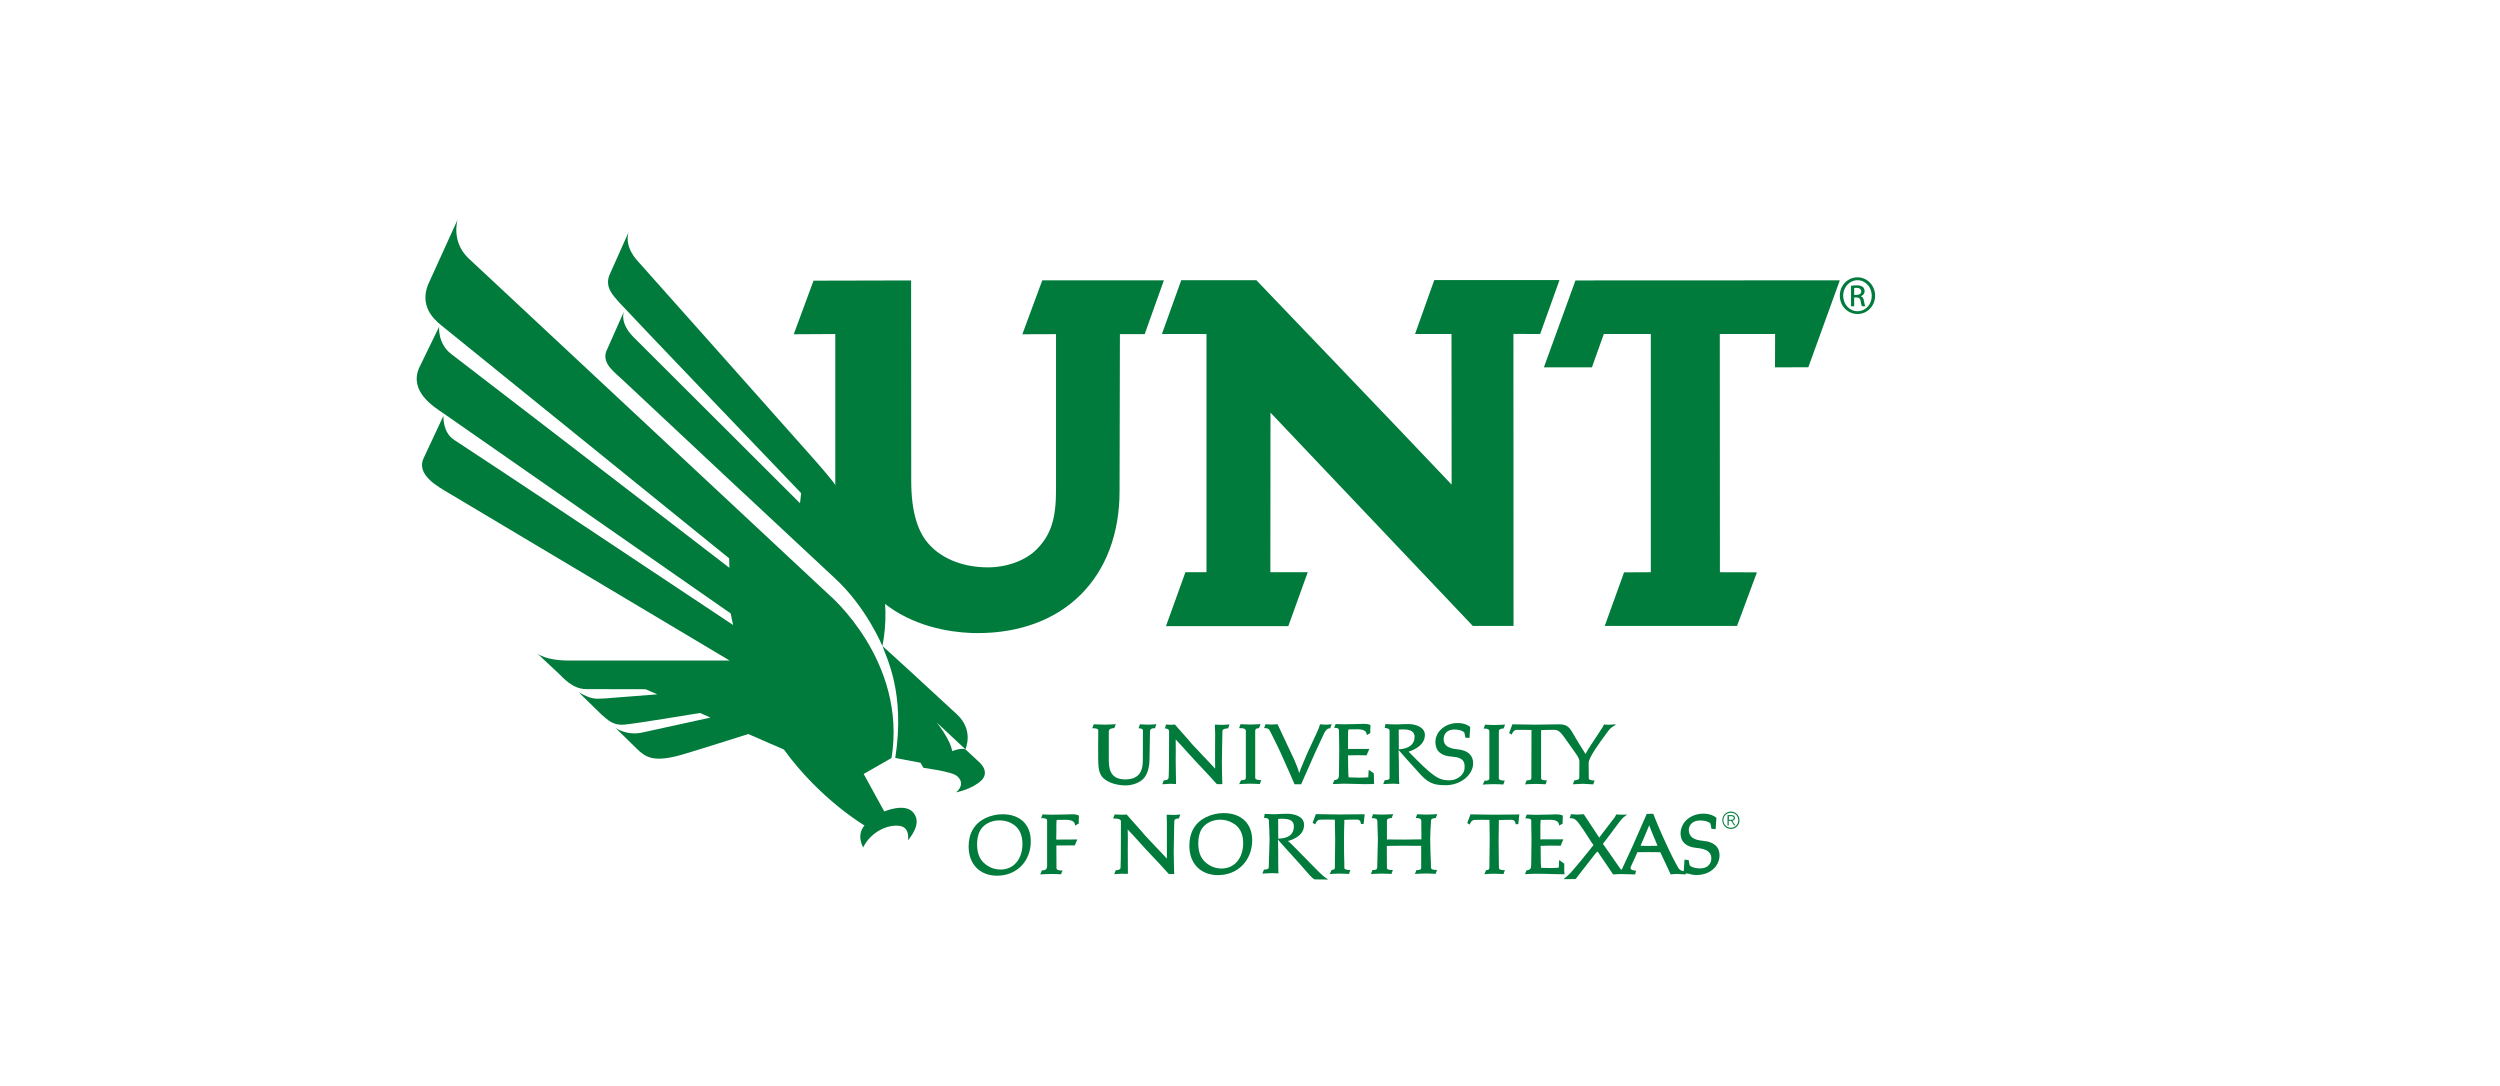 <?xml version="1.0" encoding="utf-8"?>
<!-- Generator: Adobe Illustrator 23.0.6, SVG Export Plug-In . SVG Version: 6.00 Build 0)  -->
<svg version="1.1" xmlns="http://www.w3.org/2000/svg" xmlns:xlink="http://www.w3.org/1999/xlink" x="0px" y="0px"
	 viewBox="0 0 216 93.8" style="enable-background:new 0 0 216 93.8;" xml:space="preserve">
<style type="text/css">
	.st0{display:none;}
	.st1{display:inline;}
	.st2{fill:#221F1F;}
	.st3{fill:#037D3F;}
	.st4{fill:#007B3B;}
</style>
<g id="Layer_3" class="st0">
	<g class="st1">
		<path class="st2" d="M-203.7,147.71c0,0,0.01,0,0.02,0.01c0,0-0.01-0.01-0.03-0.03c0,0,0,0.01,0,0.01L-203.7,147.71"/>
		<g>
			<path class="st3" d="M-146.21,174.5c-3.65,0-7-1.35-8.16-3.26c-1.04-1.72-1.04-2.95-1.04-9.82l0.04-5.21
				c0-0.66-1.16-0.73-1.66-0.73l-0.35,0.01l0.5-1.31h0.09c0.52,0,2.89,0.11,3.79,0.11c1,0,3.5-0.14,3.5-0.14l-0.53,1.32
				c-0.7,0.02-1.79,0.14-1.79,1.17l0.01,9c0,2.57,0,6.87,5.41,6.87c4.02,0,5.89-1.98,5.89-6.26l0.02-10.04
				c0-0.72-1.46-0.72-1.46-0.72l0.47-1.31h0.07c0.3,0,1.62,0.11,2.67,0.11c1.16,0,2.72-0.16,2.72-0.16l-0.46,1.34l-0.34-0.01
				c-0.49,0-1.3,0.16-1.3,1.13l-0.14,9.03c0,1.31-0.18,4.54-1.82,6.43C-141.58,173.73-144.23,174.5-146.21,174.5"/>
			<path class="st3" d="M-115.89,174.08c-2.74-3.05-4.43-4.83-5.69-6.17c-0.67-0.72-1.23-1.3-1.77-1.89l-2.02-2.24
				c-1.93-2.15-3.48-3.86-4.19-4.59c0.09,1.42,0.01,6.97,0.01,6.97l0.13,7.86l-1.92-0.08l-2.67,0.14l0.51-1.29
				c0.63-0.01,1.61-0.11,1.61-1l0.02-0.82c0.02-0.76,0.07-1.99,0.07-4.37l0.02-10.12c0-0.87-0.96-0.97-1.37-0.97l0.35-1.32h0.06
				c0.21,0,0.83,0.07,1.38,0.07c0.64,0,1.51-0.09,1.51-0.09c5.71,6.46,5.72,6.48,5.71,6.51c0.05,0,6.11,6.54,7.71,8.18
				c-0.08-2.53,0-11.61,0-11.61l-0.1-3.02c0.01-0.02,0.07-0.03,0.15-0.03c0.38,0,1.34,0.09,2.13,0.09c0.99,0,2.57-0.14,2.57-0.14
				l-0.48,1.32c-0.4,0.03-1.88,0.06-1.88,0.85c0,0-0.19,8.03-0.19,10.31c0,2.28,0.09,5.7,0.16,7.4l-1.81,0.07L-115.89,174.08z"/>
			<path class="st3" d="M-107.84,172.76l0.32,0c0.47,0,1.26-0.1,1.26-0.76v-15.62c0-0.8-1.12-0.91-1.8-0.91c-0.24,0-0.41,0-0.41,0
				l0.46-1.31c0,0,0.03,0,0.07,0c0.35,0,1.81,0.12,3.28,0.12c1.65,0,3.34-0.16,3.34-0.16l-0.49,1.33c-0.61,0.02-1.27,0.15-1.27,0.94
				V172c0,0.29,0.19,0.5,0.6,0.62c0.35,0.11,0.77,0.14,1.06,0.14l0.33-0.01l-0.48,1.29h-0.05c-0.29,0-1.55-0.11-3.19-0.11
				c-1.83,0-3.56,0.16-3.56,0.16h-0.1L-107.84,172.76z"/>
			<path class="st3" d="M-90.04,174.12c-0.05-0.03-2.06-4.77-4.4-9.93c-1.41-3.15-3.01-6.24-3.69-7.57l-0.21-0.4
				c-0.35-0.68-1.11-0.77-1.52-0.77c-0.19,0-0.33,0.02-0.33,0.02l0.47-1.31c0,0,0.01-0.01,0.05-0.01c0.2,0,1.02,0.12,1.94,0.12
				c1.03,0,2.04-0.13,2.04-0.13l5.6,11.97c0.92,2.13,1.22,3.02,1.57,4.32c0.16-0.75,2.81-6.91,2.84-6.98c0,0,2.7-5.79,3.23-6.98
				c0.54-1.16,0.84-2.29,0.84-2.31h0.05c0.27,0,1.28,0.12,1.97,0.12c0.8,0,1.89-0.16,1.89-0.16l-0.52,1.33
				c-0.53,0.01-1.33,0.19-2.13,1.91c-0.56,1.18-2.76,5.95-2.76,5.95l-4.79,10.82H-90.04z"/>
			<path class="st3" d="M-55.39,155.93c0.03,0.02,0.01,6.08,0.03,6.54c3.4-0.2,5.22-1.64,5.22-4.13c0-2.26-2.23-2.5-3.9-2.5
				C-55.15,155.84-55.37,155.93-55.39,155.93 M-39.64,174.42c-3.05,0-5.44-0.18-8.33-3.35c-3.66-4-7.38-8.21-7.47-8.34
				c0.09,0.78,0.1,7.01,0.1,8.66c0,1.65,0.1,2.63,0.1,2.63c-0.02,0.01-0.05,0.02-0.11,0.02c-0.25,0-0.98-0.1-1.98-0.1
				c-1.2,0-3.27,0.16-3.27,0.16l0.5-1.32c0.77-0.02,1.25-0.15,1.47-0.37c0.13-0.15,0.13-0.29,0.13-0.38l0-15.66
				c0-0.82-1.14-0.92-1.63-0.92l0.22-1.29c0,0,0.03-0.01,0.08-0.01c0.39,0,2.08,0.11,3.34,0.11c0.61,0,0.97-0.03,1.39-0.06
				c0.58-0.04,1.29-0.07,2.87-0.07c1.87,0,5.42,0.75,5.42,3.61c0,2.95-2.81,4.79-5.42,5.53c8.08,8.26,9.88,9.57,13.65,9.57
				c0.28,0,0.56-0.03,0.84-0.07c1.62-0.24,4.11-1.58,4.17-4.15c0.03-1.44,0.08-3.37-4.31-3.65c-3.45-0.21-5.28-1.78-5.39-4.62
				c-0.06-1.56,0.54-3.08,1.68-4.27c1.42-1.47,3.45-2.28,5.73-2.28c2.91,0,4.16,1.38,4.17,1.38l-0.26,3.6l-1.34-0.12
				c-0.05-0.06-0.3-1.51-0.3-1.56c-0.06-0.48-1.41-1.14-3.38-1.14c-2.21,0-3.54,1.29-3.54,3.25c0,2.01,1.41,3.04,4.63,3.33
				c3.36,0.3,5.21,1.95,5.21,4.65C-30.66,171.12-35,174.42-39.64,174.42"/>
			<path class="st3" d="M-185.17,186.1c-2.97,0-5.57,1.51-6.61,3.85c-0.51,1.14-0.78,2.56-0.78,4.09c0,3.5,1.13,5.75,3.67,7.29
				c1.24,0.76,2.68,1.16,4.15,1.16c4.35,0,7.29-3.45,7.29-8.56c0-3.3-1.25-5.61-3.73-6.87C-182.38,186.44-183.75,186.1-185.17,186.1
				 M-185.9,204.55c-5.75,0-9.47-3.81-9.47-9.69c0-4.4,1.92-7.66,5.55-9.44c1.77-0.86,3.77-1.33,5.74-1.33
				c5.8,0,9.41,3.44,9.41,8.96C-174.66,199.7-179.38,204.55-185.9,204.55"/>
			<path class="st3" d="M-26.83,172.9l0.32,0c0.47,0,1.27-0.09,1.27-0.76v-15.63c0-0.8-0.96-0.91-1.53-0.91
				c-0.21,0-0.35,0.01-0.35,0.01l0.46-1.31c0,0,0.02-0.01,0.06-0.01c0.28,0,1.49,0.12,2.96,0.12c1.64,0,3.66-0.15,3.66-0.15
				l-0.49,1.32c-0.65,0.03-1.58,0.11-1.58,0.94v15.62c0,0.29,0.2,0.48,0.59,0.62c0.35,0.1,0.77,0.14,1.06,0.14l0.33-0.01l-0.46,1.3
				c-0.01,0.01-0.02,0.01-0.06,0.01c-0.29,0-1.54-0.11-3.19-0.11c-1.85,0-3.56,0.16-3.56,0.16l-0.09,0L-26.83,172.9z"/>
			<path class="st3" d="M5.92,173.94l-3.34,0.16l0.48-1.29c0.07-0.04,1.67-0.1,1.67-0.82l0.02-5.56c0-1-0.8-2.08-2-3.73
				c-0.42-0.59-0.89-1.24-1.4-1.97c-3.17-4.66-3.61-4.79-5.24-4.79c-1.83,0-3.97,0.05-4.11,0.12L-7.97,172
				c0,0.29,0.2,0.49,0.58,0.62c0.34,0.11,0.77,0.13,1.05,0.13l0.35-0.02l-0.46,1.31h-0.06c-0.29,0-1.55-0.12-3.19-0.12
				c-1.84,0-3.56,0.17-3.56,0.17l0.52-1.34l0.31,0.01c0.48,0,1.28-0.1,1.28-0.77l0.02-15.97h-0.01c-0.06,0-0.45-0.05-2.35-0.05
				c-1.29,0-2.61,0.02-2.61,0.02c-1.11,0-1.62,1.57-1.62,1.58l-0.83-0.53l1.07-2.89l7.69,0.12l7.87-0.1c2.88,0,3.56,1.17,5.21,4.05
				c0.31,0.52,0.64,1.12,1.04,1.76c0.64,1.06,1.18,1.93,1.65,2.67l0.88,1.43c0.34-0.84,2.7-4.42,4.28-6.79
				c0.8-1.21,1.42-2.14,1.51-2.31c0.32-0.54,0.35-0.79,0.35-0.79c0.01,0,0.04-0.01,0.07-0.01c0.16,0,0.64,0.1,1.24,0.1
				c0.71,0,2.5-0.16,2.5-0.16l0.08,0l-0.13,0.32c-0.26,0.14-1.46,0.65-2.23,1.76c-0.18,0.26-0.48,0.68-0.88,1.21
				c-1.86,2.51-5.73,7.75-5.73,9.54l0.02,5.08c0,0.3,0.19,0.5,0.54,0.62c0.32,0.12,0.72,0.15,1,0.15c0.25,0,0.43-0.01,0.43-0.01
				l-0.51,1.32L5.92,173.94z"/>
			<path class="st3" d="M-171,202.78c0.83-0.01,1.75-0.2,1.75-1.4v-15.24c0-0.64-0.99-0.74-1.59-0.74c-0.25,0-0.44,0.02-0.44,0.02
				l0.48-1.3c0.02-0.01,0.04-0.01,0.05-0.01c0.21,0,1.06,0.12,3.04,0.12c2.25,0,6.77-0.17,6.77-0.17c1.7,0,2.19,0.45,2.22,0.46
				c0.02,0.04-0.08,1.13-0.08,1.99l0.04,0.63c-0.02,0.06-1.17,0.67-1.22,0.7c-0.08-0.98-0.45-1.94-3.14-1.94l-2.96,0.03
				c0.01,0.03-0.12,0.49-0.12,1.44c0,0-0.01,4.45-0.02,5.11l6.99-0.05l-0.83,1.95l-6.13,0.03l0.04,7.55c0,0.29,0.17,0.5,0.52,0.63
				c0.32,0.12,0.71,0.15,1,0.15c0.27,0,0.48-0.02,0.48-0.02l-0.5,1.28c-0.01,0.02-0.03,0.02-0.06,0.02c-0.24,0-1.3-0.11-2.98-0.11
				c-1.87,0-3.81,0.14-3.81,0.14l-0.09,0.02L-171,202.78z"/>
			<path class="st3" d="M-66.88,174.08c-2.26-0.05-5.2-0.15-6.84-0.15c-0.72,0-1.38,0.06-1.96,0.09c-0.43,0.03-0.81,0.05-1.12,0.05
				l-0.56,0.01l0.52-1.27c0.1-0.04,1.55-0.05,1.55-1.43c0-0.31,0.01-0.99,0.02-1.87c0.03-1.79,0.09-4.47,0.09-7
				c0-2.07-0.06-4.03-0.09-5.25l-0.02-1.1c0-0.65-0.78-0.73-1.24-0.73c-0.2,0-0.35,0.01-0.35,0.01l0.49-1.27
				c0-0.01,0.02-0.01,0.06-0.01c0.31,0,1.49,0.09,2.59,0.09c2.25,0,6.75-0.17,6.75-0.17c1.72,0,2.22,0.44,2.24,0.46
				c0.01,0.05-0.09,1.12-0.09,1.98l0.04,0.64c-0.01,0.05-1.15,0.67-1.2,0.71c-0.1-0.98-0.45-1.95-3.15-1.95l-2.96,0.03
				c0.02,0.02-0.12,0.49-0.12,1.44l-0.02,5.12l0.55-0.06l2.89,0l3.64,0l-0.91,2.1c-0.01,0-0.06,0.01-0.17,0.01
				c-0.36,0-1.36-0.04-2.7-0.04c-1.02,0-2.03,0.03-2.67,0.05l-0.61,0.01l0.03,3.94c0,1.59,0.06,2.74,0.15,3.45l0.56-0.01
				c0.75,0.02,1.99,0.09,2.76,0.09c1.11,0,2.42-0.03,3.24-0.13c-0.04-0.04,0.15-2.5,0.15-2.5l1.7,1.2l0.03,2.31
				c0,0.79,0.09,1.14,0.09,1.14l-0.48,0.08L-66.88,174.08z"/>
			<path class="st3" d="M-128.78,203.98c-2.73-3.04-4.4-4.8-5.66-6.14c-0.69-0.72-1.25-1.31-1.8-1.92l-1.61-1.78
				c-2.13-2.35-3.84-4.26-4.61-5.04c0.09,1.42,0.01,6.95,0.01,6.95l0.06,7.8c-0.02,0-0.08,0.01-0.18,0.01
				c-0.28,0-0.84-0.04-1.68-0.04c-1.17,0-2.64,0.15-2.64,0.15l0.49-1.3c0.64-0.01,1.61-0.12,1.61-1.01l0.01-0.81
				c0.04-0.76,0.07-1.99,0.07-4.37c0,0,0.03-8.67,0.03-10.11c0-0.66-0.71-0.97-2.19-0.97l-0.39-0.02c-0.02-0.03-0.02-0.04,0.52-1.3
				c0.01-0.01,0.05-0.01,0.11-0.01c0.42,0,1.82,0.07,2.36,0.07c0.64,0,1.52-0.08,1.52-0.08c5.7,6.44,5.71,6.46,5.7,6.5
				c0.04,0,6.09,6.54,7.7,8.17l-0.01-11.59l-0.08-3.02c0.01-0.01,0.06-0.01,0.14-0.01c0.37,0,1.34,0.09,2.15,0.09
				c0.96,0,2.24-0.16,2.24-0.16l-0.48,1.31c-0.34,0.05-1.55,0.08-1.55,0.86c0,0-0.19,8.04-0.19,10.3c0,2.28,0.11,5.69,0.16,7.39
				l-1.8,0.09L-128.78,203.98z"/>
			<path class="st3" d="M-91.07,185.59c-1.13,0-1.34,0.09-1.35,0.1l0.02,6.54c0.54-0.05,1.86-0.05,3.05-0.57
				c1.45-0.63,2.18-1.84,2.18-3.56C-87.17,186.36-88.36,185.59-91.07,185.59 M-80.33,205.76c-0.84-0.47-1.88-1.68-3.08-3.09
				c-0.51-0.61-1.05-1.24-1.61-1.86c-3.68-4.06-7.38-8.23-7.47-8.33c0.11,0.76,0.12,6.99,0.12,8.65c0,1.65,0.09,2.62,0.09,2.62
				c-0.01,0.01-0.04,0.01-0.1,0.01c-0.27,0-0.99-0.09-1.97-0.09c-1.22,0-3.28,0.15-3.28,0.15l0.49-1.3
				c0.77-0.04,1.25-0.15,1.48-0.38c0.14-0.15,0.14-0.27,0.14-0.36l0.26-9.29c0-2.42-0.14-4.29-0.21-5.39
				c-0.03-0.47-0.05-0.8-0.05-0.98c0-0.81-1.14-0.91-1.63-0.91l0.21-1.3c0,0,0.04,0,0.09,0c0.39,0,2.08,0.12,3.36,0.12
				c0.58,0,0.94-0.03,1.37-0.06c0.59-0.04,1.29-0.07,2.86-0.07c1.87,0,5.41,0.75,5.41,3.62c0,3.03-2.29,4.34-4.55,5.22
				c-0.24,0.1-0.78,0.23-0.85,0.23c0.51,0.29,2.51,2.32,4.82,4.69c1.9,1.94,4.02,4.11,5.68,5.74c1.01,0.99,1.48,1.41,2.79,2.27
				l0.15,0.1L-80.33,205.76z"/>
			<path class="st3" d="M-111.67,185.9c-2.93,0-5.48,1.49-6.52,3.79c-0.5,1.15-0.77,2.56-0.77,4.06c0,3.46,1.11,5.7,3.63,7.23
				c1.22,0.75,2.64,1.14,4.1,1.14c4.31,0,7.2-3.41,7.2-8.47c0-3.24-1.24-5.53-3.69-6.8C-108.9,186.23-110.26,185.9-111.67,185.9
				 M-112.39,204.35c-5.8,0-9.57-3.83-9.57-9.78c0-4.45,1.94-7.74,5.6-9.52c1.81-0.88,3.81-1.34,5.8-1.34
				c5.87,0,9.51,3.47,9.51,9.05C-101.05,199.47-105.81,204.35-112.39,204.35"/>
			<path class="st3" d="M-74.59,202.61c0.55-0.01,1.07-0.11,1.07-0.78l0.11-9.25l-0.11-6.69c-0.06,0-0.43-0.05-2.33-0.05
				c-1.29,0-2.63,0.02-2.63,0.02c-1.1,0-1.6,1.56-1.6,1.58l-0.84-0.54l1.09-2.88l7.67,0.11l8.57-0.07l-0.33,3.2l-0.87,0.07
				c-0.05-0.07-0.04-0.74-0.43-1.17c-0.23-0.22-0.53-0.35-0.93-0.35c-1.82,0-4.07,0.06-4.2,0.13v0.86c-0.04,1.22-0.1,3.43-0.1,5.76
				c0,2.89,0.05,5.97,0.1,7.8l0.02,1.49c0,0.29,0.21,0.5,0.6,0.63c0.35,0.11,0.76,0.13,1.05,0.13l0.33-0.01l-0.45,1.3
				c0,0-0.03,0.01-0.06,0.01c-0.29,0-1.55-0.13-3.19-0.13c-1.81,0-2.99,0.16-2.99,0.16l-0.11,0.01L-74.59,202.61z"/>
			<path class="st3" d="M-46.38,202.64l0.31,0.02c0.47,0,1.26-0.1,1.26-0.77v-7.37c-0.01,0.02-0.19,0.02-0.51,0.02
				c-0.84,0-2.69-0.04-5.39-0.04c-3.85,0-5.55,0.07-5.55,0.07l0.05,7.29c0,0.29,0.19,0.49,0.58,0.62c0.35,0.09,0.77,0.12,1.06,0.12
				l0.32-0.01l-0.45,1.31h-0.06c-0.28,0-1.54-0.12-3.19-0.12c-1.82,0-3.55,0.16-3.55,0.16l0.51-1.34l0.32,0.01
				c0.48,0,1.26-0.11,1.26-0.76l0.25-9.4l-0.25-6.22c0-0.78-0.94-0.91-1.53-0.91c-0.2,0-0.34,0.01-0.34,0.01l0.46-1.31h0.07
				c0.27,0,1.49,0.12,2.95,0.12c1.65,0,3.66-0.16,3.66-0.16l-0.5,1.33c-0.75,0.02-1.57,0.14-1.57,0.93v6.23
				c0.01-0.01,0.22-0.02,0.57-0.02c1.05,0,3.3,0.06,5.02,0.06c2.32,0,5.88-0.09,5.88-0.09l-0.06-6.17c0-0.8-0.95-0.92-1.52-0.92
				c-0.2,0-0.35,0.02-0.36,0.02l0.46-1.31h0.07c0.28,0,1.49,0.11,2.96,0.11c1.64,0,3.65-0.15,3.65-0.15l-0.49,1.32
				c-0.76,0.02-1.59,0.14-1.59,0.93c0,0.13-0.01,0.42-0.04,0.86c-0.09,1.1-0.22,3.1-0.22,5.27c0,2.85,0.13,6.03,0.21,7.9
				c0.03,0.79,0.05,1.36,0.05,1.57c0,0.68,1.16,0.74,1.65,0.74l0.34-0.01l-0.46,1.31h-0.05c-0.29,0-1.56-0.12-3.19-0.12
				c-1.85,0-3.56,0.16-3.56,0.16H-47L-46.38,202.64z"/>
			<path class="st3" d="M28.18,194.54c0.29,0,1.36,0.07,2.6,0.07c1.5,0,3.03-0.08,3.03-0.08l-1.09-2.57l-0.93-2.23
				c-0.36-0.86-0.63-1.51-0.79-1.99c-0.46,1.18-2.82,6.63-2.9,6.81C28.11,194.54,28.13,194.54,28.18,194.54 M2.71,205.55
				c0,0,1.16-0.89,2.12-1.91c1.05-1.09,5.25-6.15,7.01-8.44c0,0,0.66-0.8,0.71-0.87c-0.3-0.37-0.55-0.7-0.61-0.81
				c-0.35-0.52-0.7-1.06-1.1-1.68c-0.45-0.74-0.98-1.56-1.65-2.54c-2.41-3.53-2.83-3.88-4.59-3.88l0.44-1.29l2.03,0.11
				c0.6,0,2.24-0.13,2.24-0.13c0.06,0.02,3.04,4.67,4.55,6.88l0.64,0.95c-0.05-0.1,0.19-0.42,0.4-0.71
				c0.73-0.99,1.73-2.26,2.63-3.44c1.05-1.36,2.06-2.64,2.19-2.85c0.31-0.54,0.33-0.79,0.33-0.79c0.02-0.01,0.06-0.01,0.14-0.01
				c0.28,0,1.02,0.06,1.58,0.06c0.71,0,1.92-0.06,1.92-0.06c0.01,0.12-1.2,0.69-2.07,1.84l-1.38,1.83
				c-1.25,1.68-2.93,3.93-4.07,5.41l-0.37,0.47c-0.15,0.17-0.04,0.31,0.07,0.45c0.14,0.18,0.3,0.4,0.35,0.47
				c0.85,1.26,3.65,5.27,5.03,7.22c0.32,0.46,0.45,0.62,0.55,0.62c0.11,0,0.16-0.07,0.27-0.25l3.47-7.49l4.75-10.77l2.17-0.05
				c0.07,0.07,1,2.74,3.3,7.84c2.65,5.85,3.68,7.78,5.08,10.23c0.18,0.32,0.82,0.95,1.77,0.95l0.21-3.81l1.39,0.14
				c0.05,0.04,0.3,1.6,0.3,1.61c0.06,0.48,1.46,1.17,3.5,1.17c1.25,0,2.29-0.4,2.94-1.14c0.52-0.56,0.8-1.31,0.8-2.19
				c0-2.07-1.54-3.18-4.88-3.47c-3.47-0.3-5.37-2.01-5.37-4.8c0-1.26,0.42-2.54,1.21-3.67c1.43-1.86,3.75-2.91,6.39-2.91
				c0.95,0,1.82,0.14,2.61,0.43c1.15,0.41,1.67,0.97,1.69,0.99l-0.27,3.72l-1.38-0.13c-0.04-0.05-0.3-1.62-0.3-1.62
				c-0.06-0.47-1.46-1.16-3.49-1.16c-2.17,0-3.59,1.16-3.74,3.04c0,2.36,1.53,3.45,4.85,3.75c3.47,0.31,5.38,2.02,5.38,4.81
				c0,1.26-0.42,2.53-1.22,3.67c-1.42,1.84-3.74,2.9-6.39,2.9c-0.97,0-1.85-0.15-2.61-0.43l-0.97-0.11l-0.09,0.33h-0.06
				c-0.32,0-2.03-0.15-2.96-0.15c-1.03,0-1.96,0.16-1.96,0.16l-3.47-7.4c-0.01,0.01-0.08,0.01-0.24,0.01
				c-0.49,0-1.77-0.02-3.81-0.02c-2.7,0-3.59,0.05-3.59,0.05l-0.67,1.48c-0.66,1.42-1.32,2.84-1.54,3.35c-0.13,0.3-0.13,0.55,0,0.74
				c0.31,0.46,1.3,0.52,1.72,0.52l-0.26,1.28h-0.11c-0.62,0-3.61-0.12-4.49-0.12c-1.37,0.01-2.74,0.12-2.74,0.12
				c-1.08-1.68-2.76-4.14-3.99-5.93l-0.85-1.26c-0.1-0.16-0.19-0.29-0.26-0.42l-0.53,0.42l-2.21,2.81
				c-1.76,2.24-3.94,5.02-4.08,5.25c-0.33,0.57-0.56,0.68-0.57,0.69l-3.91,0.05L2.71,205.55z"/>
			<path class="st3" d="M-23.19,202.69c0.55-0.01,1.07-0.12,1.07-0.78l0.1-9.24l-0.09-6.7c-0.06,0-0.42-0.06-2.34-0.06
				c-1.28,0-2.62,0.02-2.62,0.02c-1.11,0-1.61,1.56-1.63,1.58l-0.82-0.53l1.07-2.88l7.68,0.11l8.58-0.08l-0.33,3.21l-0.87,0.06
				c-0.06-0.06-0.01-0.74-0.41-1.17c-0.23-0.23-0.55-0.36-0.97-0.36c-1.77,0-4.05,0.07-4.2,0.13v0.86c-0.03,1.21-0.1,3.42-0.1,5.75
				c0,2.91,0.06,6,0.1,7.8l0.03,1.5c0,0.29,0.2,0.5,0.6,0.62c0.34,0.11,0.75,0.13,1.04,0.13l0.33-0.01l-0.46,1.3h-0.05
				c-0.3,0-1.55-0.12-3.2-0.12c-1.83,0-3,0.16-3,0.16l-0.1,0.01L-23.19,202.69z"/>
			<path class="st3" d="M1.31,204.04l-2.17-0.06c-1.98-0.06-4.27-0.13-5.8-0.13c-1.26,0-3.61,0.15-3.61,0.15l0.5-1.28
				c0.06-0.03,0.44-0.03,0.81-0.19c0.49-0.24,0.75-0.64,0.75-1.22c0-0.32,0-0.98,0.02-1.88c0.03-1.77,0.08-4.44,0.08-6.96
				c0-2.05-0.06-4.01-0.09-5.21l-0.01-1.09c0-0.66-0.99-0.74-1.58-0.74c-0.25,0-0.42,0.02-0.42,0.02l0.48-1.27h0.08
				c0.38,0,1.88,0.09,2.96,0.09c2.25,0,6.72-0.17,6.72-0.17c1.71,0,2.21,0.44,2.22,0.45c0.01,0.06-0.06,1.12-0.06,1.98l0.04,0.63
				c-0.03,0.06-1.15,0.67-1.21,0.71c-0.09-0.99-0.45-1.93-3.14-1.93l-2.95,0.02c0.04,0.03-0.11,0.49-0.11,1.44l-0.02,5.09l0.53-0.06
				l2.89,0.01l4.19-0.01l-0.9,2.1H1.29c-0.52,0-1.87-0.04-3.19-0.04c-1.02,0-2.02,0.04-2.66,0.06l-0.6,0.01
				c0.04,0.83,0.04,3.48,0.04,3.48v0.45c0,1.58,0.05,2.73,0.15,3.43l0.4-0.02c0.72,0.02,2.09,0.09,2.88,0.09
				c1.11,0,1.74-0.03,2.56-0.14l0.13-2.49l1.71,1.2l0.01,2.3c0,0.78,0.1,1.14,0.1,1.14l0.02,0.07H2.75L1.31,204.04z"/>
			<g>
				<g>
					<path class="st3" d="M61.1,187.26c0.77-0.15,1.2-0.61,1.2-1.3c0-0.93-0.53-1.38-1.61-1.38h-1.85v4.89h0.52v-2.2h1.16l1.41,2.18
						l0.02,0.03h0.59L61.1,187.26z M60.32,186.8h-0.96v-1.74h1.27c0.35,0,1.15,0.09,1.15,0.9C61.77,186.73,61.02,186.8,60.32,186.8z
						"/>
				</g>
				<path class="st3" d="M60.36,182.93c-2.26,0-4.1,1.84-4.1,4.1c0,2.26,1.84,4.1,4.1,4.1c2.26,0,4.1-1.84,4.1-4.1
					C64.46,184.77,62.62,182.93,60.36,182.93z M60.37,190.77c-2.07,0-3.69-1.64-3.69-3.74c0-2.13,1.59-3.74,3.69-3.74
					c2.1,0,3.69,1.6,3.69,3.73C64.05,189.12,62.43,190.77,60.37,190.77z"/>
			</g>
		</g>
		<polyline class="st3" points="5.75,5.75 -4.7,34.59 11.24,34.59 15.16,23.53 30.77,23.52 30.75,102.55 21.91,102.57 15.49,120.34 
			59.38,120.37 65.98,102.57 53.67,102.55 53.65,23.54 72.01,23.54 71.95,34.56 83.02,34.54 93.46,5.72 5.75,5.75 		"/>
		<path class="st3" d="M-14.83,23.5l0.06,96.88l-13.52,0.02c0,0-62.91-66.3-67.12-70.75c0.02,9.39-0.04,52.94-0.04,52.94h12.41
			l-6.44,17.88h-40.57l6.46-17.88h6.98l0-79.01h-14.77l6.42-17.84h24.9c0,0,48.1,50.18,64.78,67.81c0-5.43-0.05-49.97-0.05-49.97
			l-12.09,0l6.36-17.9H0.49l-6.42,17.9L-14.83,23.5"/>
		<line class="st2" x1="-314.72" y1="37.07" x2="-314.72" y2="37.07"/>
		<line class="st2" x1="-315.84" y1="37.82" x2="-315.84" y2="37.82"/>
		<path class="st3" d="M-196.64,161.29c-1.57-0.57-4.4,0.62-4.4,0.62c-0.66-4.01-5.19-9.56-5.19-9.56s9.03,8.4,9.58,8.93
			c0.1-0.2,2.9-6.27-2.78-11.56c-8.48-7.89-24.72-22.74-24.7-22.66c1.15,3.63,7.65,15.37,4.21,37.12l8.36,1.58l1.01,1.69
			c0,0,9.57,1.27,11.06,2.67c0,0,3.3,2.29-0.23,5.45c0,0,5.4-1.05,8.45-4.03c0,0,2.78-2.39-0.49-5.71L-196.64,161.29"/>
		<path class="st3" d="M-241.74,110.13L-361.57-1.71c-5.77-5.61-3.49-12.75-3.49-12.75l-9.81,21.6c-2.63,6.78,1.42,11.08,4.25,13.35
			c2.83,2.28,95.65,77.39,95.65,77.39l0.08,3.13l-92.3-70.86c-4.58-3.46-4.05-9.06-4.05-9.06l-6.68,13.76
			c-3.24,7.74,4.75,12.7,8.09,14.97c3.34,2.28,95.33,66.36,95.33,66.36l0.81,3.84c0,0-89.17-59.34-92.45-61.35
			c-3.95-2.43-3.64-8.04-3.64-8.04l-6.52,13.96c-2.73,5.69,5.06,9.66,8.5,11.73c2.02,1.22,51.91,30.99,93.01,55.43l-53.35,0.01
			c-7.86,0-10.49-2.33-10.49-2.33l7.15,6.68c1.22,1.11,4.43,5.16,9.14,5.16c3.34,0,19.68,0.02,19.68,0.02l3.87,1.67l-17.17,1.34
			c-3.41,0.15-4.37,0.51-8.92-2.02c-0.04-0.02,7.62,7.45,7.62,7.45c2.13,1.82,3.83,3.62,7.47,3.32c3.64-0.3,25.19-3.9,25.19-3.9
			l3.41,1.54l-22.61,4.93c-5.16,1.14-8.86-1.52-8.86-1.52s4.28,4.2,7.11,6.94c2.93,2.83,5.57,4.6,14.88,1.97
			c3.69-1.04,22.08-6.85,22.08-6.85l11.84,5.16c11.91,16.46,26.71,25.19,26.71,25.19c-2.83,3.34-0.43,7.26-0.43,7.26
			c2.46-4.99,7.97-7.72,12.13-7.11c3.62,0.53,2.65,4.93,2.78,4.78c2.23-2.83,4.07-6.23,1.82-9.11c-2.73-3.49-9.72-0.47-9.72-0.47
			l-6.82-12.45l9.25-5.28C-215.98,131.97-241.74,110.13-241.74,110.13"/>
		<path class="st3" d="M-171.11,5.74l-6.59,17.84l11.16-0.03v51.81c0,9.53-1.73,14.83-6.39,19.56c-3.66,3.71-9.89,6.02-16.25,6.02
			c-7.72,0-14.62-2.58-18.95-7.08c-4.35-4.31-6.45-11.41-6.45-21.73l-0.02-66.4l-32.35,0.08l-6.58,17.76l13.78-0.08v49.33
			c0,0.24,0.01,0.48,0.01,0.72c-3.5-4.53-6.64-7.9-8.34-9.86c-1.55-1.79-57.19-64.31-57.19-64.31c-4.82-5.34-3.12-9.52-2.98-9.84
			l-6.49,14.56c-1.44,4,1.25,6.59,3.24,8.89c1.99,2.29,60.45,63.36,60.45,63.36l-0.39,3.36l-55.35-55.26
			c-4.45-4.56-3.24-8.01-3.03-8.5l-5.94,13.38c-1.35,4.15,2.9,6.89,5.84,9.72c3.13,3.01,64.72,60.61,69.76,65.2
			c10.78,9.82,16.04,22.79,16.04,22.79c0.94-4.83,1.17-9.49,0.89-13.95c11.04,8.58,24.61,9.66,30.67,9.66
			c28.62,0,47.12-18.49,47.12-47.11l0.11-52.06h8.22l6.38-17.84H-171.11z"/>
		<path class="st2" d="M-309.84,15.96l0.03-0.06C-309.81,15.89-309.82,15.91-309.84,15.96"/>
		<g>
			<g>
				<path class="st3" d="M87.43,33.01c0.35-0.07,0.55-0.28,0.55-0.6c0-0.43-0.24-0.63-0.74-0.63h-0.85v2.25h0.24v-1.01h0.53l0.65,1
					l0.01,0.01h0.27L87.43,33.01z M87.07,32.79h-0.44v-0.8h0.58c0.16,0,0.53,0.04,0.53,0.41C87.74,32.76,87.4,32.79,87.07,32.79z"/>
			</g>
			<path class="st3" d="M87.09,31.02c-1.04,0-1.89,0.84-1.89,1.88c0,1.04,0.85,1.88,1.89,1.88c1.04,0,1.88-0.84,1.88-1.88
				C88.98,31.86,88.13,31.02,87.09,31.02z M87.09,34.62c-0.95,0-1.7-0.76-1.7-1.72c0-0.98,0.73-1.72,1.7-1.72
				c0.97,0,1.7,0.74,1.7,1.71C88.79,33.86,88.04,34.62,87.09,34.62z"/>
		</g>
	</g>
</g>
<g id="Layer_1">
</g>
<g id="Layer_2">
	<g>
		<line class="st4" x1="52.65" y1="32.39" x2="52.65" y2="32.39"/>
		<line class="st4" x1="52.36" y1="32.58" x2="52.36" y2="32.58"/>
		<g>
			<path class="st4" d="M83.41,64.74c-0.41-0.15-1.14,0.16-1.14,0.16c-0.17-1.05-1.35-2.49-1.35-2.49S83.26,64.6,83.41,64.74
				c0.02-0.06,0.75-1.64-0.73-3.02c-2.21-2.06-6.44-5.92-6.43-5.9c0.3,0.95,1.99,4,1.1,9.67l2.18,0.41l0.26,0.44
				c0,0,2.49,0.33,2.88,0.7c0,0,0.86,0.6-0.06,1.42c0,0,1.41-0.27,2.2-1.05c0,0,0.72-0.62-0.13-1.49L83.41,64.74"/>
		</g>
		<path class="st4" d="M83.41,64.74C83.41,64.74,83.41,64.74,83.41,64.74C83.41,64.74,83.41,64.74,83.41,64.74
			C83.4,64.74,83.4,64.74,83.41,64.74L83.41,64.74"/>
		<g>
			<path class="st4" d="M71.66,51.42L40.45,22.29c-1.5-1.46-0.91-3.32-0.91-3.32l-2.56,5.63c-0.69,1.77,0.37,2.88,1.11,3.48
				c0.74,0.59,24.91,20.16,24.91,20.16l0.02,0.82L38.99,30.59c-1.19-0.9-1.05-2.36-1.05-2.36l-1.74,3.58
				c-0.84,2.02,1.24,3.31,2.11,3.9C39.17,36.31,63.13,53,63.13,53l0.21,1c0,0-23.22-15.45-24.08-15.98
				c-1.03-0.63-0.95-2.09-0.95-2.09l-1.7,3.64c-0.71,1.48,1.32,2.52,2.21,3.06c0.53,0.32,13.52,8.07,24.22,14.44l-13.89,0
				c-2.05,0-2.73-0.61-2.73-0.61l1.86,1.74c0.32,0.29,1.15,1.34,2.38,1.34c0.87,0,5.12,0.01,5.12,0.01l1.01,0.44l-4.47,0.35
				c-0.89,0.04-1.14,0.13-2.32-0.53c-0.01-0.01,1.98,1.94,1.98,1.94c0.55,0.47,1,0.94,1.95,0.86c0.95-0.08,6.56-1.01,6.56-1.01
				l0.89,0.4l-5.89,1.29c-1.34,0.3-2.31-0.4-2.31-0.4s1.11,1.09,1.85,1.81c0.76,0.74,1.45,1.2,3.87,0.51
				c0.96-0.27,5.75-1.79,5.75-1.79l3.08,1.34c3.1,4.29,6.96,6.56,6.96,6.56c-0.74,0.87-0.11,1.89-0.11,1.89
				c0.64-1.3,2.08-2.01,3.16-1.85c0.94,0.14,0.69,1.29,0.72,1.24c0.58-0.74,1.06-1.62,0.47-2.37c-0.71-0.91-2.53-0.12-2.53-0.12
				l-1.78-3.24l2.41-1.38C78.37,57.11,71.66,51.42,71.66,51.42"/>
		</g>
		<path class="st4" d="M70.01,39.32c-0.4-0.47-14.9-16.75-14.9-16.75c-1.26-1.39-0.81-2.48-0.78-2.56l-1.69,3.79
			c-0.38,1.04,0.33,1.72,0.84,2.31c0.52,0.6,15.74,16.5,15.74,16.5l-0.1,0.87L54.71,29.1c-1.16-1.19-0.84-2.09-0.79-2.21l-1.55,3.49
			c-0.35,1.08,0.76,1.79,1.52,2.53c0.81,0.78,16.86,15.78,18.17,16.98c2.81,2.56,4.18,5.94,4.18,5.94
			C77.86,47.53,71.57,41.13,70.01,39.32"/>
		<polyline class="st4" points="54.33,20.01 54.34,20.01 54.33,20.01 		"/>
		<path class="st4" d="M53.93,26.89l0.01-0.02C53.93,26.87,53.93,26.88,53.93,26.89"/>
		<g>
			<polyline class="st4" points="136.12,24.23 133.39,31.74 137.54,31.74 138.57,28.86 142.63,28.86 142.63,49.44 140.32,49.45 
				138.65,54.08 150.08,54.08 151.8,49.45 148.6,49.44 148.59,28.86 153.37,28.86 153.36,31.74 156.24,31.73 158.96,24.22 
				136.12,24.23 			"/>
			<path class="st4" d="M90.05,24.23l-1.72,4.65l2.91-0.01v13.49c0,2.48-0.45,3.86-1.66,5.09c-0.95,0.97-2.57,1.57-4.23,1.57
				c-2.01,0-3.81-0.67-4.94-1.84c-1.13-1.12-1.68-2.97-1.68-5.66l-0.01-17.29l-8.43,0.02l-1.71,4.63l3.59-0.02V41.7
				c0,12.06,9.41,13,12.29,13c7.46,0,12.27-4.82,12.27-12.27l0.03-13.56h2.14l1.66-4.65H90.05"/>
			<path class="st4" d="M130.76,28.85l0.01,25.23l-3.52,0c0,0-16.38-17.27-17.48-18.43c0,2.45-0.01,13.79-0.01,13.79h3.23
				l-1.68,4.66h-10.57l1.68-4.66h1.82l0-20.58h-3.85l1.67-4.65h6.49c0,0,12.53,13.07,16.87,17.66c0-1.42-0.01-13.01-0.01-13.01
				l-3.15,0l1.66-4.66h10.82l-1.67,4.66L130.76,28.85"/>
			<g>
				<path class="st4" d="M160.49,23.96L160.49,23.96c-0.85,0-1.53,0.7-1.53,1.58c0,0.9,0.68,1.59,1.53,1.59
					c0.85,0,1.52-0.7,1.52-1.59C162,24.66,161.33,23.96,160.49,23.96z M160.49,26.89c-0.69,0-1.24-0.59-1.24-1.35
					c0-0.74,0.56-1.33,1.23-1.33h0.01c0.69,0,1.23,0.6,1.23,1.34C161.73,26.3,161.18,26.89,160.49,26.89z"/>
				<path class="st4" d="M160.77,25.6v-0.01c0.18-0.06,0.33-0.2,0.33-0.43c0-0.17-0.06-0.29-0.16-0.37
					c-0.11-0.08-0.27-0.14-0.53-0.14c-0.21,0-0.34,0.03-0.48,0.04v1.77h0.27V25.7h0.19c0.22,0,0.33,0.08,0.37,0.31
					c0.04,0.23,0.07,0.39,0.12,0.45h0.28c-0.03-0.05-0.06-0.16-0.11-0.43C161.02,25.77,160.92,25.63,160.77,25.6z M160.39,25.48
					h-0.19v-0.6c0.05-0.01,0.11-0.01,0.19-0.01c0.31,0,0.42,0.15,0.42,0.31C160.81,25.4,160.62,25.48,160.39,25.48z"/>
			</g>
		</g>
		<g>
			<g>
				<path class="st4" d="M97.27,67.86c-0.95,0-1.82-0.35-2.12-0.85c-0.27-0.45-0.27-0.77-0.27-2.55l0.01-1.35
					c0-0.17-0.3-0.19-0.43-0.19l-0.09,0l0.13-0.34h0.02c0.13,0,0.75,0.03,0.98,0.03c0.26,0,0.91-0.04,0.91-0.04l-0.14,0.34
					c-0.18,0-0.47,0.04-0.47,0.3l0,2.34c0,0.67,0,1.79,1.41,1.79c1.04,0,1.53-0.51,1.53-1.63l0.01-2.6c0-0.19-0.38-0.19-0.38-0.19
					l0.12-0.34h0.02c0.08,0,0.42,0.03,0.69,0.03c0.3,0,0.71-0.04,0.71-0.04l-0.12,0.35l-0.09,0c-0.13,0-0.34,0.04-0.34,0.29
					l-0.04,2.34c0,0.34-0.05,1.18-0.47,1.67C98.47,67.66,97.78,67.86,97.27,67.86"/>
				<path class="st4" d="M105.14,67.75c-0.71-0.79-1.15-1.25-1.48-1.6c-0.17-0.19-0.32-0.34-0.46-0.49l-0.53-0.58
					c-0.5-0.56-0.91-1-1.09-1.19c0.02,0.37,0,1.81,0,1.81l0.03,2.04l-0.5-0.02l-0.69,0.04l0.13-0.34c0.16,0,0.42-0.03,0.42-0.26
					l0.01-0.21c0-0.2,0.02-0.52,0.02-1.13l0.01-2.63c0-0.22-0.25-0.25-0.36-0.25l0.09-0.34h0.02c0.05,0,0.22,0.02,0.36,0.02
					c0.17,0,0.39-0.02,0.39-0.02c1.48,1.68,1.49,1.68,1.48,1.69c0.01,0,1.59,1.7,2,2.12c-0.02-0.66,0-3.01,0-3.01l-0.03-0.78
					c0,0,0.02-0.01,0.04-0.01c0.1,0,0.35,0.02,0.56,0.02c0.26,0,0.67-0.04,0.67-0.04l-0.12,0.34c-0.1,0.01-0.49,0.02-0.49,0.22
					c0,0-0.05,2.09-0.05,2.68c0,0.59,0.02,1.48,0.04,1.92L105.14,67.75L105.14,67.75"/>
				<path class="st4" d="M107.23,67.41l0.08,0c0.12,0,0.33-0.03,0.33-0.2v-4.06c0-0.21-0.29-0.24-0.47-0.24c-0.06,0-0.11,0-0.11,0
					l0.12-0.34c0,0,0.01,0,0.02,0c0.09,0,0.47,0.03,0.85,0.03c0.43,0,0.86-0.04,0.86-0.04l-0.13,0.35
					c-0.16,0.01-0.33,0.04-0.33,0.24v4.05c0,0.08,0.05,0.13,0.15,0.16c0.09,0.03,0.2,0.04,0.28,0.04l0.09,0l-0.12,0.34
					c0,0-0.01,0-0.01,0c-0.08,0-0.4-0.03-0.83-0.03c-0.48,0-0.93,0.04-0.93,0.04h-0.02L107.23,67.41"/>
				<path class="st4" d="M111.85,67.76c-0.01-0.01-0.53-1.24-1.14-2.58c-0.37-0.82-0.78-1.62-0.96-1.97l-0.05-0.1
					c-0.09-0.18-0.29-0.2-0.4-0.2c-0.05,0-0.08,0-0.08,0l0.12-0.34c0,0,0,0,0.01,0c0.05,0,0.26,0.03,0.5,0.03
					c0.27,0,0.53-0.03,0.53-0.03l1.46,3.11c0.24,0.55,0.32,0.78,0.41,1.12c0.04-0.2,0.73-1.79,0.74-1.81c0,0,0.7-1.51,0.84-1.81
					c0.14-0.3,0.22-0.6,0.22-0.6h0.01c0.07,0,0.33,0.03,0.51,0.03c0.21,0,0.49-0.04,0.49-0.04l-0.13,0.35
					c-0.14,0-0.35,0.05-0.55,0.49c-0.15,0.31-0.72,1.54-0.72,1.54l-1.24,2.81H111.85"/>
				<path class="st4" d="M124.94,67.84c-0.79,0-1.41-0.05-2.16-0.87c-0.95-1.04-1.92-2.13-1.94-2.17c0.02,0.2,0.03,1.82,0.03,2.25
					c0,0.43,0.03,0.68,0.03,0.68c0,0-0.01,0.01-0.03,0.01c-0.07,0-0.25-0.03-0.51-0.03c-0.31,0-0.85,0.04-0.85,0.04l0.13-0.34
					c0.2-0.01,0.33-0.04,0.38-0.1c0.04-0.04,0.04-0.07,0.04-0.1l0-4.07c0-0.21-0.3-0.24-0.42-0.24l0.06-0.34c0,0,0.01,0,0.02,0
					c0.1,0,0.54,0.03,0.87,0.03c0.16,0,0.25-0.01,0.36-0.01c0.15-0.01,0.34-0.02,0.75-0.02c0.49,0,1.41,0.2,1.41,0.94
					c0,0.77-0.73,1.24-1.41,1.44c2.1,2.15,2.57,2.48,3.54,2.48c0.07,0,0.15-0.01,0.22-0.02c0.42-0.06,1.07-0.41,1.08-1.08
					c0.01-0.37,0.02-0.88-1.12-0.95c-0.9-0.06-1.37-0.46-1.4-1.2c-0.02-0.41,0.14-0.8,0.44-1.11c0.37-0.38,0.9-0.59,1.49-0.59
					c0.76,0,1.08,0.36,1.08,0.36l-0.07,0.93l-0.35-0.03c-0.01-0.01-0.08-0.39-0.08-0.4c-0.02-0.12-0.37-0.3-0.88-0.3
					c-0.57,0-0.92,0.33-0.92,0.84c0,0.52,0.37,0.79,1.2,0.87c0.88,0.08,1.35,0.51,1.35,1.21C127.27,66.99,126.15,67.84,124.94,67.84
					 M120.85,63.04c0.01,0.01,0,1.58,0.01,1.7c0.88-0.05,1.36-0.43,1.36-1.07c0-0.59-0.58-0.65-1.01-0.65
					C120.91,63.02,120.86,63.04,120.85,63.04"/>
				<path class="st4" d="M128.27,67.45l0.08,0c0.12,0,0.33-0.02,0.33-0.2v-4.06c0-0.21-0.25-0.24-0.4-0.24c-0.05,0-0.09,0-0.09,0
					l0.12-0.34c0,0,0.01,0,0.01,0c0.07,0,0.39,0.03,0.77,0.03c0.43,0,0.95-0.04,0.95-0.04l-0.13,0.34
					c-0.17,0.01-0.41,0.03-0.41,0.25v4.05c0,0.07,0.05,0.13,0.15,0.16c0.09,0.03,0.2,0.04,0.28,0.04l0.08,0l-0.12,0.34
					c0,0-0.01,0-0.01,0c-0.07,0-0.4-0.03-0.83-0.03c-0.48,0-0.92,0.04-0.92,0.04l-0.02,0L128.27,67.45"/>
				<path class="st4" d="M136.77,67.72l-0.87,0.04l0.12-0.33c0.02-0.01,0.43-0.03,0.43-0.21l0.01-1.44c0-0.26-0.21-0.54-0.52-0.97
					c-0.11-0.15-0.23-0.32-0.36-0.51c-0.82-1.21-0.94-1.24-1.36-1.24c-0.47,0-1.03,0.01-1.07,0.03l0,4.14
					c0,0.08,0.05,0.13,0.15,0.16c0.09,0.03,0.2,0.03,0.27,0.03l0.09,0l-0.12,0.34h-0.02c-0.07,0-0.4-0.03-0.83-0.03
					c-0.48,0-0.92,0.04-0.92,0.04l0.13-0.35l0.08,0c0.13,0,0.33-0.03,0.33-0.2l0.01-4.15h0c-0.02,0-0.12-0.01-0.61-0.01
					c-0.34,0-0.68,0-0.68,0c-0.29,0-0.42,0.41-0.42,0.41l-0.22-0.14l0.28-0.75l2,0.03l2.04-0.03c0.75,0,0.93,0.3,1.35,1.05
					c0.08,0.14,0.17,0.29,0.27,0.46c0.17,0.28,0.31,0.5,0.43,0.69l0.23,0.37c0.09-0.22,0.7-1.15,1.11-1.76
					c0.21-0.31,0.37-0.56,0.39-0.6c0.08-0.14,0.09-0.2,0.09-0.2c0,0,0.01,0,0.02,0c0.04,0,0.17,0.03,0.32,0.03
					c0.18,0,0.65-0.04,0.65-0.04l0.02,0l-0.03,0.08c-0.07,0.04-0.38,0.17-0.58,0.46c-0.05,0.07-0.13,0.18-0.23,0.31
					c-0.48,0.65-1.49,2.01-1.49,2.48l0.01,1.32c0,0.08,0.05,0.13,0.14,0.16c0.08,0.03,0.19,0.04,0.26,0.04c0.06,0,0.11,0,0.11,0
					l-0.13,0.34L136.77,67.72"/>
				<path class="st4" d="M117.87,67.75c-0.59-0.01-1.35-0.04-1.78-0.04c-0.19,0-0.36,0.02-0.51,0.02c-0.11,0.01-0.21,0.01-0.29,0.01
					l-0.14,0l0.13-0.33c0.03-0.01,0.4-0.01,0.4-0.37c0-0.08,0-0.26,0.01-0.49c0.01-0.46,0.02-1.16,0.02-1.82
					c0-0.54-0.01-1.05-0.02-1.36l-0.01-0.29c0-0.17-0.2-0.19-0.32-0.19c-0.05,0-0.09,0-0.09,0l0.13-0.33c0,0,0.01,0,0.01,0
					c0.08,0,0.39,0.02,0.67,0.02c0.58,0,1.75-0.04,1.75-0.04c0.45,0,0.58,0.11,0.58,0.12c0,0.01-0.02,0.29-0.02,0.51l0.01,0.16
					c0,0.01-0.3,0.17-0.31,0.18c-0.02-0.26-0.12-0.5-0.82-0.5l-0.77,0.01c0.01,0.01-0.03,0.13-0.03,0.37l0,1.33l0.14-0.01l0.75,0
					l0.95,0l-0.24,0.55c0,0-0.02,0-0.04,0c-0.09,0-0.35-0.01-0.7-0.01c-0.27,0-0.53,0.01-0.7,0.01l-0.16,0l0.01,1.02
					c0,0.41,0.02,0.71,0.04,0.89l0.15,0c0.19,0.01,0.52,0.02,0.71,0.02c0.29,0,0.63-0.01,0.84-0.03c-0.01-0.01,0.04-0.65,0.04-0.65
					l0.44,0.31l0.01,0.6c0,0.2,0.02,0.3,0.02,0.3l-0.12,0.02L117.87,67.75"/>
			</g>
			<g>
				<path class="st4" d="M86.15,75.66c-1.49,0-2.46-0.99-2.46-2.52c0-1.14,0.5-1.99,1.44-2.45c0.46-0.22,0.98-0.34,1.49-0.34
					c1.51,0,2.44,0.89,2.44,2.33C89.07,74.41,87.84,75.66,86.15,75.66 M86.34,70.88c-0.77,0-1.45,0.39-1.72,1
					c-0.13,0.3-0.2,0.66-0.2,1.06c0,0.91,0.29,1.49,0.95,1.89c0.32,0.2,0.7,0.3,1.08,0.3c1.13,0,1.89-0.9,1.89-2.22
					c0-0.86-0.33-1.46-0.97-1.79C87.07,70.96,86.71,70.88,86.34,70.88"/>
				<path class="st4" d="M90.02,75.2c0.22,0,0.45-0.05,0.45-0.36v-3.96c0-0.17-0.26-0.19-0.41-0.19c-0.07,0-0.11,0.01-0.11,0.01
					l0.13-0.34c0,0,0.01,0,0.01,0c0.05,0,0.28,0.03,0.79,0.03c0.59,0,1.76-0.04,1.76-0.04c0.44,0,0.57,0.12,0.58,0.12
					c0.01,0.01-0.02,0.29-0.02,0.52l0.01,0.16c-0.01,0.01-0.3,0.17-0.32,0.18c-0.02-0.25-0.12-0.5-0.82-0.5l-0.77,0.01
					c0,0.01-0.03,0.13-0.03,0.37c0,0,0,1.16-0.01,1.33l1.82-0.01l-0.22,0.51l-1.59,0.01l0.01,1.96c0,0.07,0.05,0.13,0.14,0.16
					c0.08,0.03,0.19,0.04,0.26,0.04c0.07,0,0.12,0,0.12,0l-0.13,0.33c0,0-0.01,0-0.01,0c-0.06,0-0.34-0.03-0.77-0.03
					c-0.49,0-0.99,0.04-0.99,0.04l-0.02,0L90.02,75.2"/>
				<path class="st4" d="M100.99,75.52c-0.71-0.79-1.14-1.25-1.47-1.59c-0.18-0.19-0.32-0.34-0.47-0.5l-0.42-0.46
					c-0.55-0.61-1-1.11-1.2-1.31c0.03,0.37,0.01,1.81,0.01,1.81l0.01,2.03c0,0-0.02,0-0.05,0c-0.07,0-0.22-0.01-0.44-0.01
					c-0.31,0-0.69,0.04-0.69,0.04l0.13-0.34c0.16,0,0.42-0.03,0.42-0.26l0-0.21c0.01-0.2,0.02-0.52,0.02-1.13
					c0,0,0.01-2.25,0.01-2.62c0-0.17-0.19-0.25-0.57-0.25l-0.1-0.01c-0.01-0.01-0.01-0.01,0.13-0.34c0,0,0.01,0,0.03,0
					c0.11,0,0.47,0.02,0.61,0.02c0.17,0,0.39-0.02,0.39-0.02c1.48,1.67,1.49,1.68,1.48,1.69c0.01,0,1.58,1.7,2,2.12l0-3.01
					l-0.02-0.78c0,0,0.01,0,0.04,0c0.1,0,0.35,0.02,0.56,0.02c0.25,0,0.58-0.04,0.58-0.04l-0.12,0.34c-0.09,0.01-0.4,0.02-0.4,0.22
					c0,0-0.05,2.09-0.05,2.67c0,0.59,0.03,1.48,0.04,1.92L100.99,75.52L100.99,75.52"/>
				<path class="st4" d="M113.57,75.98c-0.22-0.12-0.49-0.44-0.8-0.8c-0.13-0.16-0.27-0.32-0.42-0.48
					c-0.96-1.05-1.92-2.14-1.94-2.16c0.03,0.2,0.03,1.81,0.03,2.24c0,0.43,0.02,0.68,0.02,0.68c0,0-0.01,0-0.03,0
					c-0.07,0-0.26-0.02-0.51-0.02c-0.32,0-0.85,0.04-0.85,0.04l0.13-0.34c0.2-0.01,0.32-0.04,0.38-0.1
					c0.04-0.04,0.04-0.07,0.04-0.09l0.07-2.41c0-0.63-0.04-1.11-0.05-1.4c-0.01-0.12-0.01-0.21-0.01-0.25
					c0-0.21-0.29-0.23-0.42-0.23l0.06-0.34c0,0,0.01,0,0.02,0c0.1,0,0.54,0.03,0.87,0.03c0.15,0,0.25-0.01,0.36-0.02
					c0.15-0.01,0.33-0.02,0.74-0.02c0.49,0,1.41,0.19,1.41,0.94c0,0.79-0.6,1.13-1.18,1.35c-0.06,0.02-0.2,0.06-0.22,0.06
					c0.13,0.07,0.65,0.6,1.25,1.22c0.49,0.5,1.04,1.07,1.47,1.49c0.26,0.26,0.38,0.37,0.72,0.59l0.04,0.03L113.57,75.98
					 M110.78,70.74c-0.29,0-0.35,0.02-0.35,0.02l0.01,1.7c0.14-0.01,0.48-0.01,0.79-0.15c0.37-0.16,0.56-0.48,0.56-0.92
					C111.79,70.94,111.48,70.74,110.78,70.74"/>
				<path class="st4" d="M105.24,75.61c-1.51,0-2.48-1-2.48-2.54c0-1.16,0.5-2.01,1.45-2.47c0.47-0.23,0.99-0.35,1.51-0.35
					c1.52,0,2.47,0.9,2.47,2.35C108.18,74.35,106.95,75.61,105.24,75.61 M105.42,70.82c-0.76,0-1.42,0.39-1.69,0.98
					c-0.13,0.3-0.2,0.67-0.2,1.06c0,0.9,0.29,1.48,0.94,1.88c0.32,0.2,0.69,0.3,1.07,0.3c1.12,0,1.87-0.89,1.87-2.2
					c0-0.84-0.32-1.44-0.96-1.76C106.15,70.91,105.79,70.82,105.42,70.82"/>
				<path class="st4" d="M115.05,75.16c0.14,0,0.28-0.03,0.28-0.2l0.03-2.4l-0.03-1.74c-0.01,0-0.11-0.01-0.6-0.01
					c-0.34,0-0.68,0.01-0.68,0.01c-0.29,0-0.42,0.41-0.42,0.41l-0.22-0.14l0.28-0.75l1.99,0.03l2.23-0.02l-0.09,0.83l-0.23,0.02
					c-0.01-0.02-0.01-0.19-0.11-0.3c-0.06-0.06-0.14-0.09-0.24-0.09c-0.47,0-1.06,0.02-1.09,0.03v0.22
					c-0.01,0.32-0.03,0.89-0.03,1.5c0,0.75,0.01,1.55,0.03,2.02l0,0.39c0,0.08,0.05,0.13,0.16,0.16c0.09,0.03,0.2,0.04,0.27,0.04
					l0.09,0l-0.12,0.34c0,0-0.01,0-0.02,0c-0.07,0-0.4-0.03-0.83-0.03c-0.47,0-0.78,0.04-0.78,0.04l-0.03,0L115.05,75.16"/>
				<path class="st4" d="M122.38,75.17l0.08,0.01c0.12,0,0.33-0.03,0.33-0.2v-1.91c0,0.01-0.05,0.01-0.13,0.01
					c-0.22,0-0.7-0.01-1.4-0.01c-1,0-1.44,0.02-1.44,0.02l0.01,1.89c0,0.07,0.05,0.13,0.15,0.16c0.09,0.02,0.2,0.03,0.28,0.03
					l0.08,0l-0.12,0.34c0,0-0.01,0-0.02,0c-0.07,0-0.4-0.03-0.83-0.03c-0.47,0-0.92,0.04-0.92,0.04l0.13-0.35l0.08,0
					c0.12,0,0.33-0.03,0.33-0.2l0.06-2.44L119,70.92c0-0.2-0.25-0.23-0.4-0.23c-0.05,0-0.09,0-0.09,0l0.12-0.34c0,0,0.01,0,0.02,0
					c0.07,0,0.39,0.03,0.77,0.03c0.43,0,0.95-0.04,0.95-0.04l-0.13,0.34c-0.2,0.01-0.41,0.03-0.41,0.24v1.62
					c0,0,0.06-0.01,0.15-0.01c0.27,0,0.86,0.01,1.3,0.01c0.6,0,1.53-0.02,1.53-0.02l-0.01-1.6c0-0.21-0.25-0.24-0.39-0.24
					c-0.05,0-0.09,0.01-0.09,0.01l0.12-0.34c0,0,0.01,0,0.02,0c0.07,0,0.39,0.03,0.77,0.03c0.43,0,0.95-0.04,0.95-0.04l-0.13,0.34
					c-0.2,0.01-0.41,0.04-0.41,0.24c0,0.03,0,0.11-0.01,0.22c-0.02,0.29-0.06,0.8-0.06,1.37c0,0.74,0.04,1.57,0.06,2.05
					c0.01,0.21,0.01,0.35,0.01,0.41c0,0.18,0.3,0.19,0.43,0.19l0.09,0l-0.12,0.34c0,0-0.01,0-0.02,0c-0.07,0-0.4-0.03-0.83-0.03
					c-0.48,0-0.92,0.04-0.92,0.04h-0.02L122.38,75.17"/>
				<path class="st4" d="M135.13,75.92c0,0,0.3-0.23,0.55-0.49c0.27-0.28,1.36-1.6,1.82-2.19c0,0,0.17-0.21,0.18-0.23
					c-0.08-0.1-0.14-0.18-0.16-0.21c-0.09-0.14-0.18-0.27-0.28-0.44c-0.12-0.19-0.26-0.41-0.43-0.66c-0.62-0.92-0.73-1.01-1.19-1.01
					l0.11-0.34l0.53,0.03c0.15,0,0.58-0.03,0.58-0.03c0.01,0.01,0.79,1.21,1.18,1.79l0.17,0.25c-0.01-0.03,0.05-0.11,0.1-0.18
					c0.19-0.26,0.45-0.59,0.68-0.89c0.27-0.35,0.53-0.69,0.57-0.74c0.08-0.14,0.09-0.21,0.09-0.21c0,0,0.02,0,0.04,0
					c0.07,0,0.27,0.02,0.41,0.02c0.19,0,0.5-0.01,0.5-0.01c0,0.03-0.31,0.18-0.54,0.48l-0.36,0.47c-0.32,0.44-0.76,1.02-1.06,1.41
					l-0.1,0.12c-0.04,0.04-0.01,0.08,0.02,0.12c0.04,0.05,0.08,0.1,0.09,0.12c0.22,0.33,0.95,1.37,1.31,1.88
					c0.08,0.12,0.12,0.16,0.14,0.16c0.03,0,0.04-0.02,0.07-0.07l0.9-1.95l1.23-2.8l0.56-0.01c0.02,0.02,0.26,0.71,0.86,2.04
					c0.69,1.52,0.96,2.02,1.32,2.66c0.05,0.08,0.21,0.25,0.46,0.25l0.06-0.99l0.36,0.04c0.01,0.01,0.08,0.42,0.08,0.42
					c0.02,0.12,0.38,0.3,0.91,0.3c0.32,0,0.6-0.1,0.76-0.3c0.14-0.15,0.21-0.34,0.21-0.57c0-0.54-0.4-0.82-1.27-0.9
					c-0.9-0.08-1.39-0.52-1.39-1.25c0-0.33,0.11-0.66,0.32-0.95c0.37-0.48,0.97-0.76,1.66-0.76c0.25,0,0.47,0.04,0.68,0.11
					c0.3,0.11,0.43,0.25,0.44,0.26l-0.07,0.97l-0.36-0.03c-0.01-0.01-0.08-0.42-0.08-0.42c-0.02-0.12-0.38-0.3-0.91-0.3
					c-0.56,0-0.93,0.3-0.97,0.79c0,0.61,0.4,0.9,1.26,0.97c0.9,0.08,1.4,0.52,1.4,1.25c0,0.33-0.11,0.66-0.32,0.95
					c-0.37,0.48-0.97,0.75-1.66,0.75c-0.25,0-0.48-0.04-0.68-0.11l-0.25-0.03l-0.02,0.09c0,0-0.01,0-0.01,0
					c-0.08,0-0.53-0.04-0.77-0.04c-0.27,0-0.51,0.04-0.51,0.04l-0.9-1.92c0,0-0.02,0-0.06,0c-0.13,0-0.46-0.01-0.99-0.01
					c-0.7,0-0.93,0.01-0.93,0.01l-0.17,0.39c-0.17,0.37-0.34,0.74-0.4,0.87c-0.03,0.08-0.03,0.14,0,0.19
					c0.08,0.12,0.34,0.14,0.45,0.14l-0.07,0.33c0,0-0.01,0-0.03,0c-0.16,0-0.94-0.03-1.17-0.03c-0.36,0-0.71,0.03-0.71,0.03
					c-0.28-0.44-0.72-1.07-1.04-1.54l-0.22-0.33c-0.03-0.04-0.05-0.08-0.07-0.11l-0.14,0.11l-0.57,0.73
					c-0.46,0.58-1.02,1.3-1.06,1.36c-0.09,0.15-0.15,0.18-0.15,0.18l-1.02,0.01L135.13,75.92 M141.74,73.07
					c0.07,0,0.35,0.02,0.68,0.02c0.39,0,0.79-0.02,0.79-0.02l-0.28-0.67l-0.24-0.58c-0.09-0.22-0.16-0.39-0.2-0.51
					c-0.12,0.31-0.73,1.72-0.75,1.77C141.72,73.07,141.73,73.07,141.74,73.07"/>
				<path class="st4" d="M128.4,75.18c0.14,0,0.28-0.03,0.28-0.2l0.03-2.4l-0.02-1.74c-0.01,0-0.11-0.01-0.61-0.01
					c-0.33,0-0.68,0.01-0.68,0.01c-0.29,0-0.42,0.4-0.42,0.41l-0.21-0.14l0.28-0.75l1.99,0.03l2.23-0.02l-0.09,0.83l-0.23,0.02
					c-0.01-0.02,0-0.19-0.11-0.3c-0.06-0.06-0.14-0.09-0.25-0.09c-0.46,0-1.05,0.02-1.09,0.03v0.22c-0.01,0.31-0.02,0.89-0.02,1.49
					c0,0.75,0.01,1.56,0.02,2.03l0.01,0.39c0,0.08,0.05,0.13,0.16,0.16c0.09,0.03,0.2,0.03,0.27,0.03l0.08,0l-0.12,0.34
					c0,0-0.01,0-0.01,0c-0.08,0-0.4-0.03-0.83-0.03c-0.47,0-0.78,0.04-0.78,0.04l-0.03,0L128.4,75.18"/>
				<path class="st4" d="M134.76,75.53l-0.56-0.01c-0.51-0.02-1.11-0.03-1.5-0.03c-0.33,0-0.94,0.04-0.94,0.04l0.13-0.33
					c0.02-0.01,0.12-0.01,0.21-0.05c0.13-0.06,0.19-0.17,0.19-0.32c0-0.08,0-0.25,0.01-0.49c0.01-0.46,0.02-1.15,0.02-1.81
					c0-0.53-0.01-1.04-0.02-1.35l0-0.28c0-0.17-0.26-0.19-0.41-0.19c-0.06,0-0.11,0-0.11,0l0.13-0.33h0.02
					c0.1,0,0.49,0.02,0.77,0.02c0.59,0,1.75-0.04,1.75-0.04c0.45,0,0.57,0.11,0.58,0.12c0,0.02-0.02,0.29-0.02,0.51l0.01,0.16
					c-0.01,0.02-0.3,0.17-0.31,0.18c-0.02-0.26-0.12-0.5-0.82-0.5l-0.77,0.01c0.01,0.01-0.03,0.13-0.03,0.37l0,1.32l0.14-0.01
					l0.75,0l1.09,0l-0.23,0.55c0,0-0.03,0-0.06,0c-0.14,0-0.48-0.01-0.83-0.01c-0.27,0-0.52,0.01-0.69,0.02l-0.15,0
					c0.01,0.22,0.01,0.9,0.01,0.9v0.12c0,0.41,0.01,0.71,0.04,0.89l0.1-0.01c0.19,0.01,0.54,0.02,0.75,0.02
					c0.29,0,0.45-0.01,0.67-0.04l0.03-0.65l0.44,0.31l0,0.6c0,0.2,0.03,0.3,0.03,0.3l0,0.02h-0.02L134.76,75.53"/>
				<g>
					<path class="st4" d="M149.9,70.68c0-0.17-0.1-0.25-0.3-0.25h-0.34v0.89h0.1v-0.4h0.21l0.25,0.39l0,0.01h0.11l-0.26-0.4
						C149.82,70.88,149.9,70.8,149.9,70.68z M149.37,70.52h0.23c0.08,0,0.2,0.02,0.2,0.16c0,0.13-0.1,0.15-0.26,0.15h-0.17V70.52z"
						/>
					<path class="st4" d="M149.55,70.12c-0.41,0-0.74,0.33-0.74,0.75c0,0.41,0.33,0.75,0.74,0.75c0.41,0,0.74-0.33,0.74-0.75
						C150.29,70.46,149.96,70.12,149.55,70.12z M149.55,71.52c-0.36,0-0.65-0.29-0.65-0.65c0-0.37,0.28-0.65,0.65-0.65
						c0.37,0,0.64,0.28,0.64,0.65C150.19,71.23,149.91,71.52,149.55,71.52z"/>
				</g>
			</g>
		</g>
	</g>
</g>
</svg>
